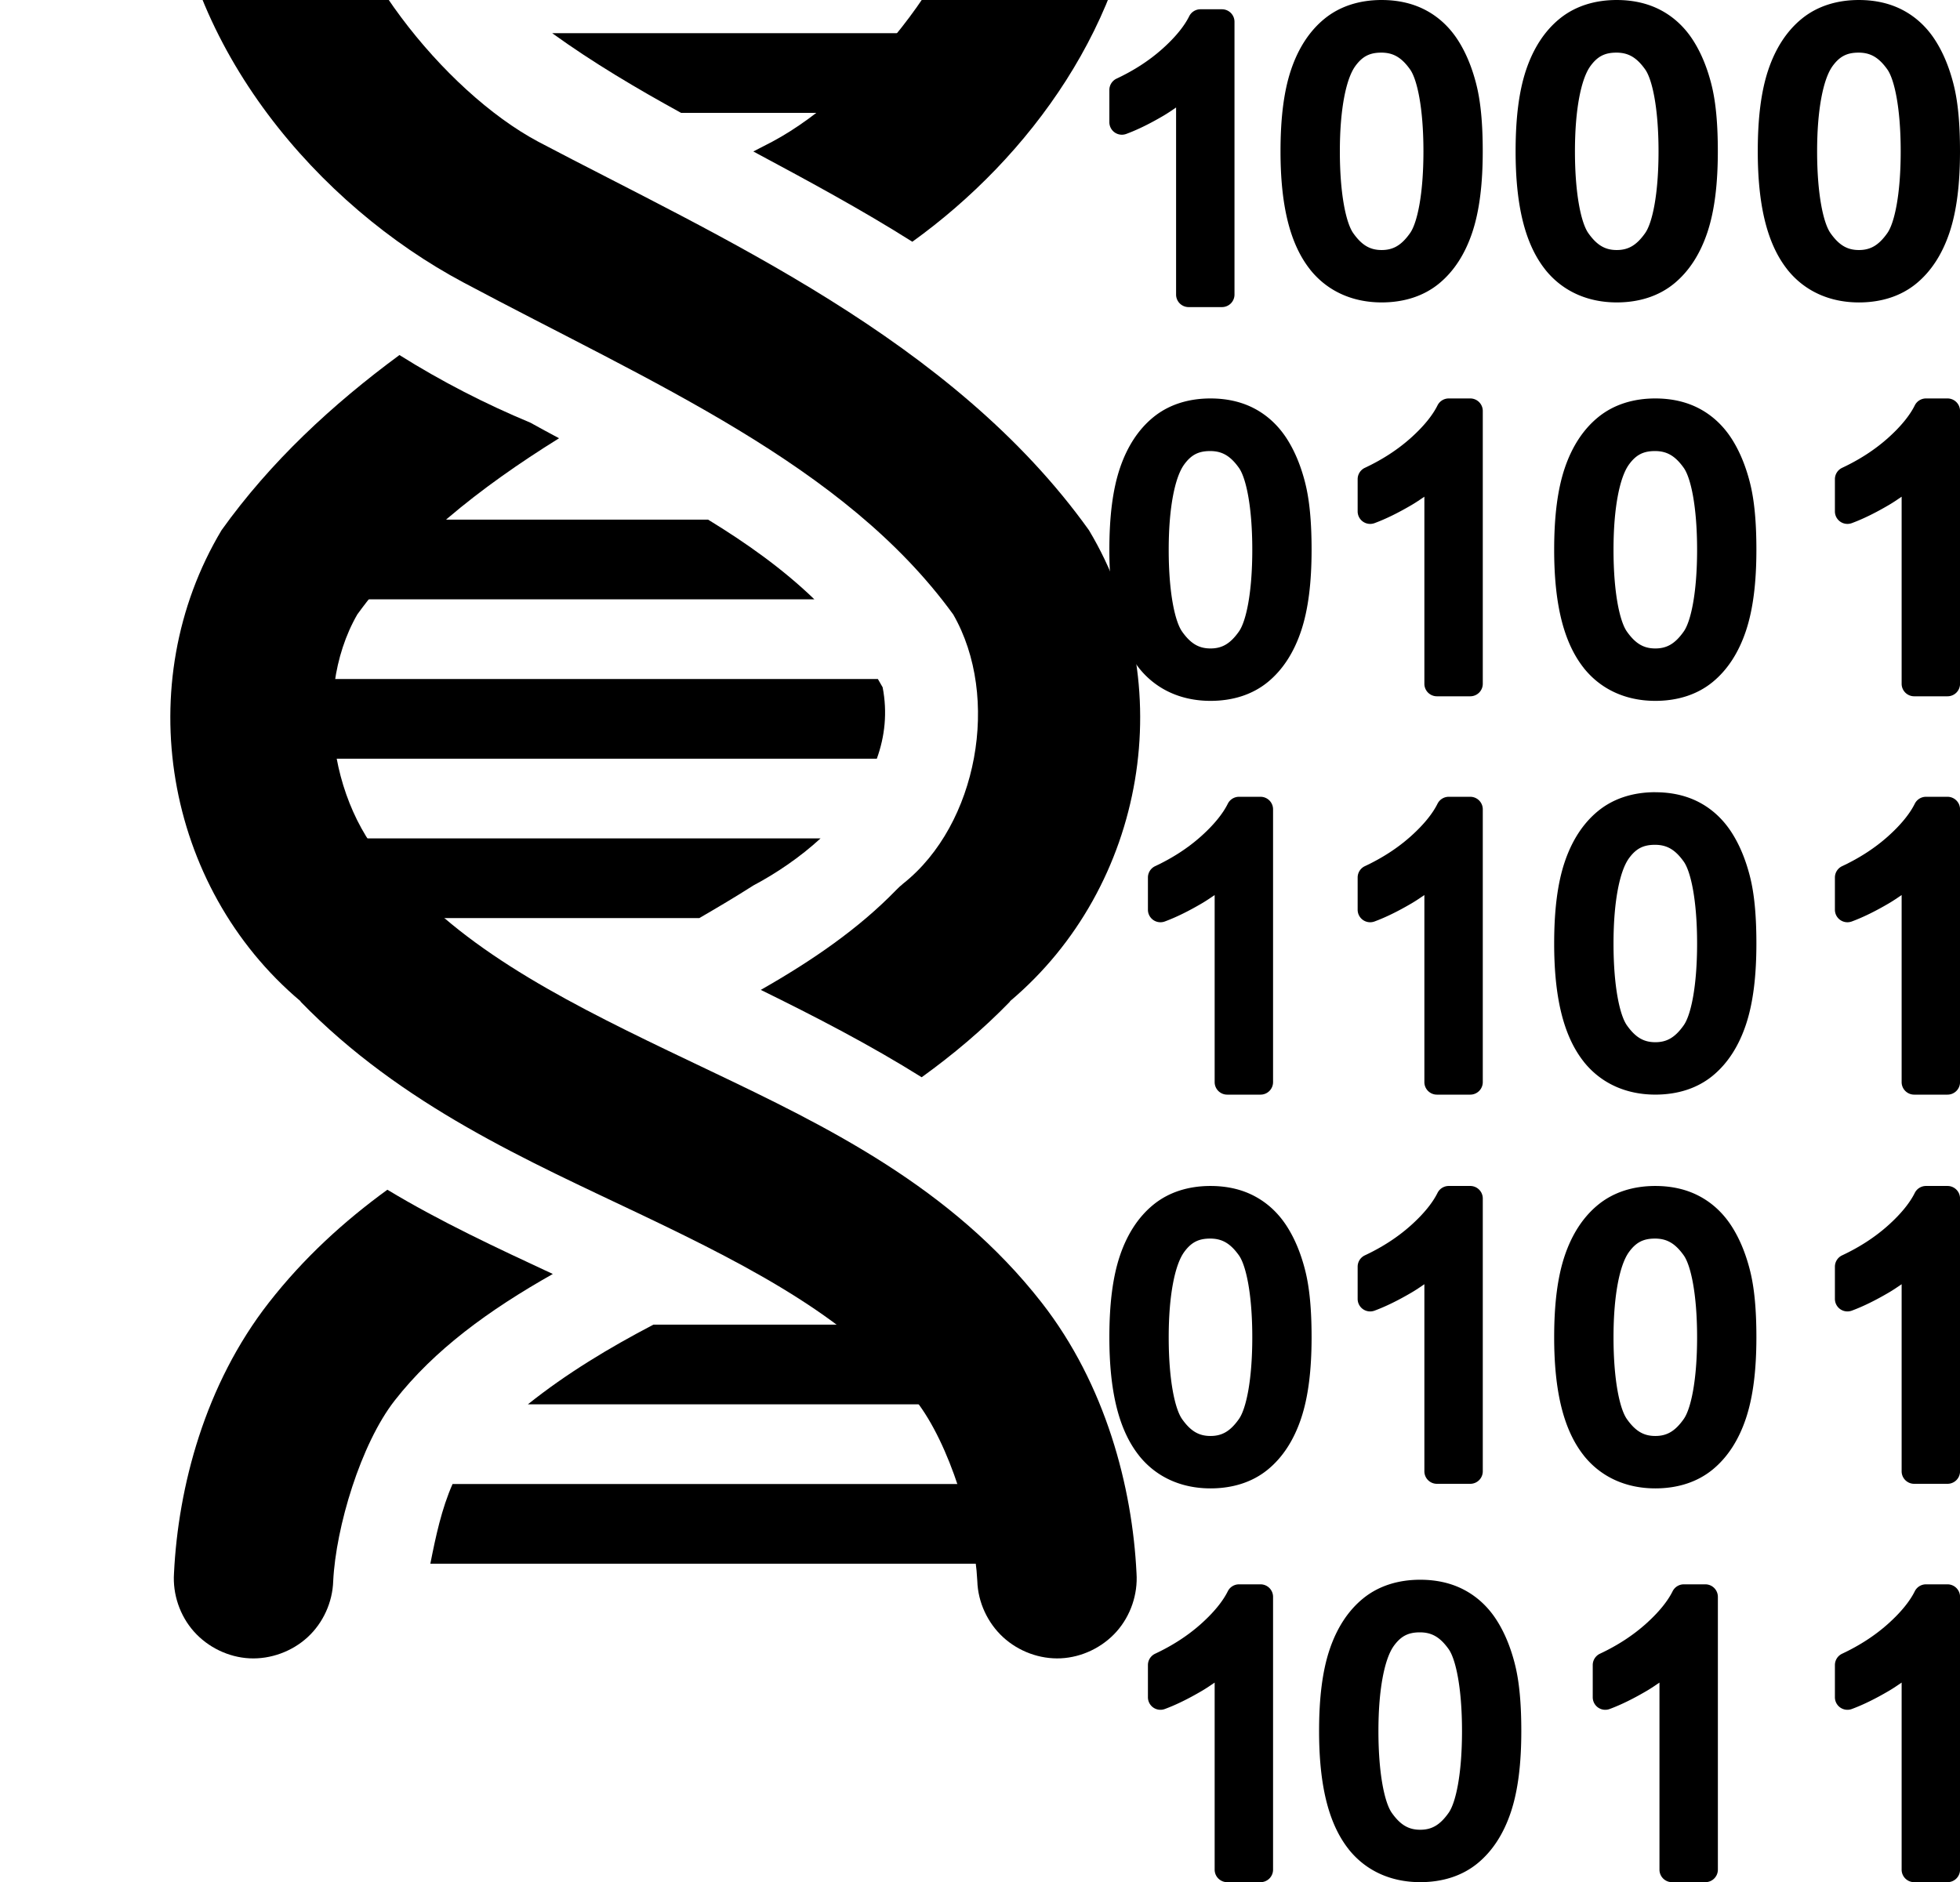 <?xml version="1.0" encoding="UTF-8" standalone="no"?>
<svg
   xmlns:dc="http://purl.org/dc/elements/1.1/"
   xmlns:cc="http://creativecommons.org/ns#"
   xmlns:rdf="http://www.w3.org/1999/02/22-rdf-syntax-ns#"
   xmlns:svg="http://www.w3.org/2000/svg"
   xmlns="http://www.w3.org/2000/svg"
   xmlns:sodipodi="http://sodipodi.sourceforge.net/DTD/sodipodi-0.dtd"
   xmlns:inkscape="http://www.inkscape.org/namespaces/inkscape"
   version="1.1"
   viewBox="0 0 90 86.443"
   xml:space="preserve"
   x="0px"
   y="0px"
   id="svg2"
   inkscape:version="0.48.2 r9819"
   width="100%"
   height="100%"
   sodipodi:docname="icon.svg"><defs
     id="defs62" /><sodipodi:namedview
     pagecolor="#ffffff"
     bordercolor="#666666"
     borderopacity="1"
     objecttolerance="10"
     gridtolerance="10"
     guidetolerance="10"
     inkscape:pageopacity="0"
     inkscape:pageshadow="2"
     inkscape:window-width="640"
     inkscape:window-height="480"
     id="namedview60"
     showgrid="false"
     fit-margin-top="0"
     fit-margin-left="0"
     fit-margin-right="0"
     fit-margin-bottom="0"
     inkscape:zoom="1.888"
     inkscape:cx="44.999922"
     inkscape:cy="30.721466"
     inkscape:window-x="0"
     inkscape:window-y="0"
     inkscape:window-maximized="0"
     inkscape:current-layer="svg2" /><g
     transform="matrix(0.305,0,0,0.305,5076.089,-6583.083)"
     id="g4"><path
       d="m -16605.094,21998.625 c -3.342,-0.05 -6.692,1.365 -8.968,3.813 -2.277,2.445 -3.444,5.888 -3.157,9.218 1.945,27.659 22.344,51.173 44.063,62.75 28.465,15.173 57.34,27.378 73.75,50 7.164,12.463 3.665,31.633 -7.5,40.5 -0.396,0.32 -0.772,0.665 -1.125,1.032 -5.635,5.8 -12.587,10.587 -20.344,15 8.271,4.061 16.482,8.308 24.219,13.156 4.645,-3.346 9.126,-7.097 13.312,-11.406 l -0.03,-0.03 c 20.514,-17.279 25.713,-47.84 11.906,-70.937 -20.571,-28.773 -55.799,-44.202 -82.906,-58.5 -14.264,-7.603 -30.329,-27.937 -31.406,-43.25 -0.164,-3 -1.49,-5.919 -3.657,-8 -2.167,-2.081 -5.152,-3.301 -8.156,-3.344 z m 20.5,212.406 c -6.482,4.711 -12.557,10.228 -17.844,17 -9.65,12.364 -13.65,27.788 -14.281,40.75 -0.215,3.171 0.888,6.405 3,8.781 2.112,2.376 5.2,3.874 8.375,4.032 3.174,0.157 6.414,-1.033 8.75,-3.188 2.336,-2.154 3.744,-5.26 3.844,-8.437 0.395,-8.13 4.154,-20.659 9.25,-27.188 5.984,-7.666 14.197,-13.629 23.812,-19.062 -8.481,-3.952 -16.972,-7.897 -24.906,-12.688 z"
       transform="translate(0,-448)"
       style="text-indent:0;text-transform:none;direction:ltr;block-progression:tb;baseline-shift:baseline;color:#000000;fill:#000000;fill-opacity:1;stroke:none;marker:none;visibility:visible;display:inline;overflow:visible;enable-background:accumulate"
       visibility="visible"
       display="inline"
       overflow="visible"
       id="path6"
       inkscape:connector-curvature="0" /><path
       d="m -16598.219,22110.125 c -2.77,0 -5,2.23 -5,5 l 0,2 c 0,2.77 2.23,5 5,5 l 77.907,0 c -4.764,-4.596 -10.237,-8.477 -16,-12 l -61.907,0 z m 0,24 c -2.77,0 -5,2.23 -5,5 l 0,2 c 0,2.77 2.23,5 5,5 l 87.313,0 c 1.208,-3.346 1.609,-6.95 0.875,-10.75 -0.232,-0.422 -0.477,-0.838 -0.719,-1.25 l -87.469,0 z m 0,24 c -2.77,0 -5,2.23 -5,5 l 0,2 c 0,2.77 2.23,5 5,5 l 60.594,0 c 2.732,-1.59 5.458,-3.197 8.125,-4.906 3.474,-1.845 7.01,-4.238 10.125,-7.094 l -78.844,0 z"
       transform="translate(0,-448)"
       style="fill:#000000;fill-opacity:1;fill-rule:nonzero;stroke:none"
       id="path8"
       inkscape:connector-curvature="0" /><path
       d="m -16578.125,22012.875 c 1.53,4.192 3.337,8.264 5.75,12 l 84.687,0 c 2.771,0 5,-2.23 5,-5 l 0,-2 c 0,-2.77 -2.229,-5 -5,-5 l -90.437,0 z m 18.344,24 c 6.164,4.452 12.724,8.328 19.406,12 l 46.813,0 c 6.034,0 10.874,-2.676 10.874,-6 0,-3.324 -4.84,-6 -10.874,-6 l -66.219,0 z"
       transform="translate(0,-448)"
       style="fill:#000000;fill-opacity:1;fill-rule:nonzero;stroke:none"
       id="path10"
       inkscape:connector-curvature="0" /><path
       d="m -16490.312,21783.344 c 2.77,0 5,2.23 5,5 l 0,2 c 0,2.77 -2.23,5 -5,5 l -73.125,0 c 5.842,-4.666 12.232,-8.512 18.906,-12 l 54.219,0 z m 0,24 c 2.77,0 5,2.23 5,5 l 0,2 c 0,2.77 -2.23,5 -5,5 l -87.813,0 c 0.819,-4.148 1.696,-8.26 3.344,-12 l 84.469,0 z"
       style="fill:#000000;fill-opacity:1;fill-rule:nonzero;stroke:none"
       id="path12"
       inkscape:connector-curvature="0" /><path
       d="m -16483.438,21998.625 c -3.004,0.04 -5.957,1.263 -8.124,3.344 -2.167,2.081 -3.524,5 -3.688,8 -1.077,15.313 -17.142,35.647 -31.406,43.25 -0.917,0.484 -1.909,0.982 -2.844,1.469 8.098,4.344 16.203,8.702 23.938,13.593 17.72,-12.744 32.602,-33.191 34.25,-56.625 0.287,-3.33 -0.88,-6.773 -3.157,-9.218 -2.276,-2.448 -5.626,-3.863 -8.969,-3.813 z m -99.343,86.719 c -10.108,7.454 -19.397,16.046 -26.781,26.375 -13.808,23.097 -8.608,53.658 11.906,70.937 l -0.03,0.03 c 15.282,15.733 34.441,24.054 51.5,32.187 17.059,8.133 31.819,15.943 41.157,27.906 5.096,6.529 8.855,19.058 9.25,27.188 0.1,3.177 1.539,6.283 3.875,8.437 2.336,2.155 5.545,3.345 8.718,3.188 3.175,-0.158 6.263,-1.656 8.376,-4.032 2.112,-2.376 3.215,-5.61 3,-8.781 -0.631,-12.962 -4.632,-28.386 -14.282,-40.75 -13.576,-17.392 -32.392,-26.553 -49.781,-34.843 -17.388,-8.292 -33.548,-15.847 -44.625,-27.25 -0.353,-0.367 -0.729,-0.712 -1.125,-1.032 -11.165,-8.867 -14.664,-28.037 -7.5,-40.5 7.772,-10.714 18.379,-19.068 30.375,-26.531 -1.455,-0.775 -2.892,-1.557 -4.312,-2.344 -6.763,-2.812 -13.394,-6.217 -19.719,-10.187 z"
       transform="translate(0,-448)"
       style="text-indent:0;text-transform:none;direction:ltr;block-progression:tb;baseline-shift:baseline;color:#000000;fill:#000000;fill-opacity:1;stroke:none;marker:none;visibility:visible;display:inline;overflow:visible;enable-background:accumulate"
       visibility="visible"
       display="inline"
       overflow="visible"
       id="path14"
       inkscape:connector-curvature="0" /></g><path
     d="m 55.584,54.469 c -1.011,0 -1.914,0.282 -2.623,0.86 -0.696,0.567 -1.206,1.364 -1.536,2.342 -0.334,0.99 -0.485,2.233 -0.485,3.748 0,2.41 0.405,4.225 1.359,5.428 a 0.575,0.575 0 0 0 0,0.002 c 0.789,0.991 1.945,1.509 3.285,1.509 1.016,0 1.922,-0.283 2.632,-0.864 0.696,-0.57 1.202,-1.371 1.529,-2.349 0.33,-0.988 0.481,-2.222 0.481,-3.725 0,-1.265 -0.092,-2.288 -0.299,-3.092 l 0,-0.002 C 59.728,57.549 59.448,56.873 59.078,56.302 58.701,55.72 58.208,55.256 57.616,54.941 57.018,54.621 56.331,54.469 55.584,54.469 z m -0.017,2.416 c 0.534,0 0.921,0.207 1.323,0.772 0.32,0.451 0.613,1.752 0.613,3.762 0,1.997 -0.289,3.293 -0.613,3.753 -0.403,0.573 -0.787,0.779 -1.305,0.779 -0.519,0 -0.902,-0.205 -1.305,-0.775 -0.322,-0.455 -0.615,-1.754 -0.615,-3.757 0,-1.995 0.299,-3.319 0.687,-3.883 l 0.002,-0.004 c 0.332,-0.469 0.673,-0.647 1.213,-0.647 z"
     style="text-indent:0;text-transform:none;direction:ltr;block-progression:tb;baseline-shift:baseline;color:#000000;fill:#000000;fill-opacity:1;fill-rule:nonzero;stroke:none;marker:none;visibility:visible;display:inline;overflow:visible;enable-background:accumulate"
     visibility="visible"
     display="inline"
     overflow="visible"
     id="path16"
     inkscape:connector-curvature="0" /><path
     d="m 66.524,54.469 a 0.575,0.575 0 0 0 -0.516,0.319 c -0.221,0.447 -0.625,0.956 -1.228,1.496 -0.596,0.533 -1.297,0.991 -2.109,1.372 a 0.575,0.575 0 0 0 -0.33,0.519 l 0,1.482 a 0.575,0.575 0 0 0 0.773,0.539 c 0.52,-0.192 1.087,-0.471 1.707,-0.835 0.213,-0.125 0.396,-0.252 0.584,-0.38 l 0,8.592 a 0.575,0.575 0 0 0 0.575,0.575 l 1.532,0 a 0.575,0.575 0 0 0 0.575,-0.575 l 0,-12.529 A 0.575,0.575 0 0 0 67.51,54.469 l -0.986,0 z"
     style="text-indent:0;text-transform:none;direction:ltr;block-progression:tb;baseline-shift:baseline;color:#000000;fill:#000000;fill-opacity:1;fill-rule:nonzero;stroke:none;marker:none;visibility:visible;display:inline;overflow:visible;enable-background:accumulate"
     visibility="visible"
     display="inline"
     overflow="visible"
     id="path18"
     inkscape:connector-curvature="0" /><path
     d="m 76.009,54.469 c -1.011,0 -1.914,0.282 -2.623,0.86 -0.696,0.567 -1.206,1.364 -1.536,2.342 -0.334,0.99 -0.485,2.233 -0.485,3.748 0,2.41 0.405,4.225 1.359,5.428 a 0.575,0.575 0 0 0 0,0.002 c 0.789,0.991 1.945,1.509 3.285,1.509 1.016,0 1.922,-0.283 2.632,-0.864 0.696,-0.57 1.202,-1.371 1.529,-2.349 0.33,-0.988 0.481,-2.222 0.481,-3.725 0,-1.265 -0.092,-2.288 -0.299,-3.092 l 0,-0.002 C 80.153,57.549 79.873,56.873 79.503,56.302 79.126,55.72 78.633,55.256 78.041,54.941 77.443,54.621 76.756,54.469 76.009,54.469 z m -0.017,2.416 c 0.534,0 0.921,0.207 1.323,0.772 0.32,0.451 0.613,1.752 0.613,3.762 0,1.997 -0.289,3.293 -0.613,3.753 -0.403,0.573 -0.787,0.779 -1.305,0.779 -0.519,0 -0.902,-0.205 -1.305,-0.775 -0.322,-0.455 -0.615,-1.754 -0.615,-3.757 0,-1.995 0.299,-3.319 0.687,-3.883 l 0.002,-0.004 c 0.332,-0.469 0.673,-0.647 1.213,-0.647 z"
     style="text-indent:0;text-transform:none;direction:ltr;block-progression:tb;baseline-shift:baseline;color:#000000;fill:#000000;fill-opacity:1;fill-rule:nonzero;stroke:none;marker:none;visibility:visible;display:inline;overflow:visible;enable-background:accumulate"
     visibility="visible"
     display="inline"
     overflow="visible"
     id="path20"
     inkscape:connector-curvature="0" /><path
     d="m 88.439,54.469 a 0.575,0.575 0 0 0 -0.516,0.319 c -0.221,0.447 -0.625,0.956 -1.228,1.496 -0.596,0.533 -1.297,0.991 -2.109,1.372 a 0.575,0.575 0 0 0 -0.33,0.519 l 0,1.482 a 0.575,0.575 0 0 0 0.773,0.539 c 0.52,-0.192 1.087,-0.471 1.707,-0.835 0.213,-0.125 0.396,-0.252 0.584,-0.38 l 0,8.592 a 0.575,0.575 0 0 0 0.575,0.575 l 1.532,0 a 0.575,0.575 0 0 0 0.575,-0.575 l 0,-12.529 A 0.575,0.575 0 0 0 89.425,54.469 l -0.986,0 z"
     style="text-indent:0;text-transform:none;direction:ltr;block-progression:tb;baseline-shift:baseline;color:#000000;fill:#000000;fill-opacity:1;fill-rule:nonzero;stroke:none;marker:none;visibility:visible;display:inline;overflow:visible;enable-background:accumulate"
     visibility="visible"
     display="inline"
     overflow="visible"
     id="path22"
     inkscape:connector-curvature="0" /><path
     d="m 63.443,2.1446865e-4 c -1.011,0 -1.914,0.282 -2.623,0.86 -0.696,0.567 -1.206,1.364 -1.536,2.342 -0.334,0.99 -0.485,2.233 -0.485,3.748 0,2.41 0.405,4.225 1.359,5.428 a 0.575,0.575 0 0 0 0,0.002 c 0.789,0.991 1.945,1.509 3.285,1.509 1.016,0 1.922,-0.283 2.632,-0.864 0.696,-0.57 1.202,-1.371 1.529,-2.349 0.33,-0.988 0.481,-2.222 0.481,-3.725 0,-1.265 -0.092,-2.288 -0.299,-3.092 l 0,-0.002 C 67.587,3.08 67.307,2.404 66.938,1.833 66.561,1.251 66.068,0.787 65.476,0.472 64.878,0.153 64.19,4.2726865e-4 63.443,4.2726865e-4 z M 63.426,2.417 c 0.534,0 0.921,0.207 1.323,0.772 0.32,0.451 0.613,1.752 0.613,3.762 0,1.997 -0.289,3.293 -0.613,3.753 -0.403,0.573 -0.787,0.779 -1.305,0.779 -0.519,0 -0.902,-0.205 -1.305,-0.775 -0.322,-0.455 -0.615,-1.754 -0.615,-3.757 0,-1.995 0.299,-3.319 0.687,-3.883 l 0.002,-0.004 c 0.332,-0.469 0.673,-0.647 1.213,-0.647 z"
     style="text-indent:0;text-transform:none;direction:ltr;block-progression:tb;baseline-shift:baseline;color:#000000;fill:#000000;fill-opacity:1;fill-rule:nonzero;stroke:none;marker:none;visibility:visible;display:inline;overflow:visible;enable-background:accumulate"
     visibility="visible"
     display="inline"
     overflow="visible"
     id="path24"
     inkscape:connector-curvature="0" /><path
     d="m 55.123,0.426 a 0.575,0.575 0 0 0 -0.516,0.319 C 54.386,1.192 53.982,1.7 53.378,2.24 52.782,2.773 52.081,3.231 51.27,3.612 a 0.575,0.575 0 0 0 -0.33,0.519 l 0,1.482 a 0.575,0.575 0 0 0 0.773,0.539 c 0.52,-0.192 1.087,-0.471 1.707,-0.835 0.213,-0.125 0.396,-0.252 0.584,-0.38 l 0,8.592 a 0.575,0.575 0 0 0 0.575,0.575 l 1.532,0 a 0.575,0.575 0 0 0 0.575,-0.575 l 0,-12.529 A 0.575,0.575 0 0 0 56.109,0.426 l -0.986,0 z"
     style="text-indent:0;text-transform:none;direction:ltr;block-progression:tb;baseline-shift:baseline;color:#000000;fill:#000000;fill-opacity:1;fill-rule:nonzero;stroke:none;marker:none;visibility:visible;display:inline;overflow:visible;enable-background:accumulate"
     visibility="visible"
     display="inline"
     overflow="visible"
     id="path26"
     inkscape:connector-curvature="0" /><path
     d="m 74.238,2.1446865e-4 c -1.011,0 -1.914,0.282 -2.623,0.86 -0.696,0.567 -1.206,1.364 -1.536,2.342 -0.334,0.99 -0.485,2.233 -0.485,3.748 0,2.41 0.405,4.225 1.359,5.428 a 0.575,0.575 0 0 0 0,0.002 c 0.789,0.991 1.945,1.509 3.285,1.509 1.016,0 1.922,-0.283 2.632,-0.864 0.696,-0.57 1.202,-1.371 1.529,-2.349 0.33,-0.988 0.481,-2.222 0.481,-3.725 0,-1.265 -0.092,-2.288 -0.299,-3.092 l 0,-0.002 C 78.382,3.08 78.102,2.404 77.732,1.833 77.356,1.251 76.862,0.787 76.271,0.472 75.672,0.153 74.985,4.2726865e-4 74.238,4.2726865e-4 z M 74.221,2.417 c 0.534,0 0.921,0.207 1.323,0.772 0.32,0.451 0.613,1.752 0.613,3.762 0,1.997 -0.289,3.293 -0.613,3.753 -0.403,0.573 -0.787,0.779 -1.305,0.779 -0.519,0 -0.902,-0.205 -1.305,-0.775 -0.322,-0.455 -0.615,-1.754 -0.615,-3.757 0,-1.995 0.299,-3.319 0.687,-3.883 l 0.002,-0.004 c 0.332,-0.469 0.673,-0.647 1.213,-0.647 z"
     style="text-indent:0;text-transform:none;direction:ltr;block-progression:tb;baseline-shift:baseline;color:#000000;fill:#000000;fill-opacity:1;fill-rule:nonzero;stroke:none;marker:none;visibility:visible;display:inline;overflow:visible;enable-background:accumulate"
     visibility="visible"
     display="inline"
     overflow="visible"
     id="path28"
     inkscape:connector-curvature="0" /><path
     d="m 85.358,2.1446865e-4 c -1.011,0 -1.914,0.282 -2.623,0.86 C 82.039,1.427 81.529,2.224 81.199,3.203 c -0.334,0.99 -0.485,2.233 -0.485,3.748 0,2.41 0.405,4.225 1.359,5.428 a 0.575,0.575 0 0 0 0,0.002 c 0.789,0.991 1.945,1.509 3.285,1.509 1.016,0 1.922,-0.283 2.632,-0.864 0.696,-0.57 1.202,-1.371 1.529,-2.349 0.33,-0.988 0.481,-2.222 0.481,-3.725 0,-1.265 -0.092,-2.288 -0.299,-3.092 l 0,-0.002 C 89.502,3.08 89.222,2.404 88.852,1.833 88.476,1.251 87.982,0.787 87.39,0.472 86.792,0.153 86.105,4.2726865e-4 85.358,4.2726865e-4 z M 85.341,2.417 c 0.534,0 0.921,0.207 1.323,0.772 0.32,0.451 0.613,1.752 0.613,3.762 0,1.997 -0.289,3.293 -0.613,3.753 -0.403,0.573 -0.787,0.779 -1.305,0.779 -0.519,0 -0.902,-0.205 -1.305,-0.775 -0.322,-0.455 -0.615,-1.754 -0.615,-3.757 0,-1.995 0.299,-3.319 0.687,-3.883 l 0.002,-0.004 c 0.332,-0.469 0.673,-0.647 1.213,-0.647 z"
     style="text-indent:0;text-transform:none;direction:ltr;block-progression:tb;baseline-shift:baseline;color:#000000;fill:#000000;fill-opacity:1;fill-rule:nonzero;stroke:none;marker:none;visibility:visible;display:inline;overflow:visible;enable-background:accumulate"
     visibility="visible"
     display="inline"
     overflow="visible"
     id="path30"
     inkscape:connector-curvature="0" /><path
     d="m 55.584,18.3 c -1.011,0 -1.914,0.282 -2.623,0.86 -0.696,0.567 -1.206,1.364 -1.536,2.342 -0.334,0.99 -0.485,2.233 -0.485,3.748 0,2.41 0.405,4.225 1.359,5.428 a 0.575,0.575 0 0 0 0,0.002 c 0.789,0.991 1.945,1.509 3.285,1.509 1.016,0 1.922,-0.283 2.632,-0.864 0.696,-0.57 1.202,-1.371 1.529,-2.349 0.33,-0.988 0.481,-2.222 0.481,-3.725 0,-1.265 -0.092,-2.288 -0.299,-3.092 l 0,-0.002 C 59.728,21.38 59.448,20.703 59.078,20.132 58.701,19.551 58.208,19.087 57.616,18.771 57.018,18.452 56.331,18.3 55.584,18.3 z m -0.017,2.416 c 0.534,0 0.921,0.207 1.323,0.772 0.32,0.451 0.613,1.752 0.613,3.762 0,1.997 -0.289,3.293 -0.613,3.753 -0.403,0.573 -0.787,0.779 -1.305,0.779 -0.519,0 -0.902,-0.205 -1.305,-0.775 -0.322,-0.455 -0.615,-1.754 -0.615,-3.757 0,-1.995 0.299,-3.319 0.687,-3.883 l 0.002,-0.004 c 0.332,-0.469 0.673,-0.647 1.213,-0.647 z"
     style="text-indent:0;text-transform:none;direction:ltr;block-progression:tb;baseline-shift:baseline;color:#000000;fill:#000000;fill-opacity:1;fill-rule:nonzero;stroke:none;marker:none;visibility:visible;display:inline;overflow:visible;enable-background:accumulate"
     visibility="visible"
     display="inline"
     overflow="visible"
     id="path32"
     inkscape:connector-curvature="0" /><path
     d="m 66.524,18.3 a 0.575,0.575 0 0 0 -0.516,0.319 c -0.221,0.447 -0.625,0.956 -1.228,1.496 -0.596,0.533 -1.297,0.991 -2.109,1.372 a 0.575,0.575 0 0 0 -0.33,0.519 l 0,1.482 a 0.575,0.575 0 0 0 0.773,0.539 c 0.52,-0.192 1.087,-0.471 1.707,-0.835 0.213,-0.125 0.396,-0.252 0.584,-0.38 l 0,8.592 a 0.575,0.575 0 0 0 0.575,0.575 l 1.532,0 a 0.575,0.575 0 0 0 0.575,-0.575 l 0,-12.529 a 0.575,0.575 0 0 0 -0.575,-0.575 l -0.986,0 z"
     style="text-indent:0;text-transform:none;direction:ltr;block-progression:tb;baseline-shift:baseline;color:#000000;fill:#000000;fill-opacity:1;fill-rule:nonzero;stroke:none;marker:none;visibility:visible;display:inline;overflow:visible;enable-background:accumulate"
     visibility="visible"
     display="inline"
     overflow="visible"
     id="path34"
     inkscape:connector-curvature="0" /><path
     d="m 76.009,18.3 c -1.011,0 -1.914,0.282 -2.623,0.86 -0.696,0.567 -1.206,1.364 -1.536,2.342 -0.334,0.99 -0.485,2.233 -0.485,3.748 0,2.41 0.405,4.225 1.359,5.428 a 0.575,0.575 0 0 0 0,0.002 c 0.789,0.991 1.945,1.509 3.285,1.509 1.016,0 1.922,-0.283 2.632,-0.864 0.696,-0.57 1.202,-1.371 1.529,-2.349 0.33,-0.988 0.481,-2.222 0.481,-3.725 0,-1.265 -0.092,-2.288 -0.299,-3.092 l 0,-0.002 C 80.153,21.38 79.873,20.703 79.503,20.132 79.126,19.551 78.633,19.087 78.041,18.771 77.443,18.452 76.756,18.3 76.009,18.3 z m -0.017,2.416 c 0.534,0 0.921,0.207 1.323,0.772 0.32,0.451 0.613,1.752 0.613,3.762 0,1.997 -0.289,3.293 -0.613,3.753 -0.403,0.573 -0.787,0.779 -1.305,0.779 -0.519,0 -0.902,-0.205 -1.305,-0.775 -0.322,-0.455 -0.615,-1.754 -0.615,-3.757 0,-1.995 0.299,-3.319 0.687,-3.883 l 0.002,-0.004 c 0.332,-0.469 0.673,-0.647 1.213,-0.647 z"
     style="text-indent:0;text-transform:none;direction:ltr;block-progression:tb;baseline-shift:baseline;color:#000000;fill:#000000;fill-opacity:1;fill-rule:nonzero;stroke:none;marker:none;visibility:visible;display:inline;overflow:visible;enable-background:accumulate"
     visibility="visible"
     display="inline"
     overflow="visible"
     id="path36"
     inkscape:connector-curvature="0" /><path
     d="m 88.439,18.3 a 0.575,0.575 0 0 0 -0.516,0.319 c -0.221,0.447 -0.625,0.956 -1.228,1.496 -0.596,0.533 -1.297,0.991 -2.109,1.372 a 0.575,0.575 0 0 0 -0.33,0.519 l 0,1.482 a 0.575,0.575 0 0 0 0.773,0.539 c 0.52,-0.192 1.087,-0.471 1.707,-0.835 0.213,-0.125 0.396,-0.252 0.584,-0.38 l 0,8.592 a 0.575,0.575 0 0 0 0.575,0.575 l 1.532,0 a 0.575,0.575 0 0 0 0.575,-0.575 l 0,-12.529 a 0.575,0.575 0 0 0 -0.575,-0.575 l -0.986,0 z"
     style="text-indent:0;text-transform:none;direction:ltr;block-progression:tb;baseline-shift:baseline;color:#000000;fill:#000000;fill-opacity:1;fill-rule:nonzero;stroke:none;marker:none;visibility:visible;display:inline;overflow:visible;enable-background:accumulate"
     visibility="visible"
     display="inline"
     overflow="visible"
     id="path38"
     inkscape:connector-curvature="0" /><path
     d="m 88.439,36.595 a 0.575,0.575 0 0 0 -0.516,0.319 c -0.221,0.447 -0.625,0.956 -1.228,1.496 -0.596,0.533 -1.297,0.991 -2.109,1.372 a 0.575,0.575 0 0 0 -0.33,0.519 l 0,1.482 a 0.575,0.575 0 0 0 0.773,0.539 c 0.52,-0.192 1.087,-0.471 1.707,-0.835 0.213,-0.125 0.396,-0.252 0.584,-0.38 l 0,8.592 a 0.575,0.575 0 0 0 0.575,0.575 l 1.532,0 a 0.575,0.575 0 0 0 0.575,-0.575 l 0,-12.529 a 0.575,0.575 0 0 0 -0.575,-0.575 l -0.986,0 z"
     style="text-indent:0;text-transform:none;direction:ltr;block-progression:tb;baseline-shift:baseline;color:#000000;fill:#000000;fill-opacity:1;fill-rule:nonzero;stroke:none;marker:none;visibility:visible;display:inline;overflow:visible;enable-background:accumulate"
     visibility="visible"
     display="inline"
     overflow="visible"
     id="path40"
     inkscape:connector-curvature="0" /><path
     d="m 66.524,36.595 a 0.575,0.575 0 0 0 -0.516,0.319 c -0.221,0.447 -0.625,0.956 -1.228,1.496 -0.596,0.533 -1.297,0.991 -2.109,1.372 a 0.575,0.575 0 0 0 -0.33,0.519 l 0,1.482 a 0.575,0.575 0 0 0 0.773,0.539 c 0.52,-0.192 1.087,-0.471 1.707,-0.835 0.213,-0.125 0.396,-0.252 0.584,-0.38 l 0,8.592 a 0.575,0.575 0 0 0 0.575,0.575 l 1.532,0 a 0.575,0.575 0 0 0 0.575,-0.575 l 0,-12.529 a 0.575,0.575 0 0 0 -0.575,-0.575 l -0.986,0 z"
     style="text-indent:0;text-transform:none;direction:ltr;block-progression:tb;baseline-shift:baseline;color:#000000;fill:#000000;fill-opacity:1;fill-rule:nonzero;stroke:none;marker:none;visibility:visible;display:inline;overflow:visible;enable-background:accumulate"
     visibility="visible"
     display="inline"
     overflow="visible"
     id="path42"
     inkscape:connector-curvature="0" /><path
     d="m 56.894,36.595 a 0.575,0.575 0 0 0 -0.516,0.319 c -0.221,0.447 -0.625,0.956 -1.228,1.496 -0.596,0.533 -1.297,0.991 -2.109,1.372 a 0.575,0.575 0 0 0 -0.33,0.519 l 0,1.482 a 0.575,0.575 0 0 0 0.773,0.539 c 0.52,-0.192 1.087,-0.471 1.707,-0.835 0.213,-0.125 0.396,-0.252 0.584,-0.38 l 0,8.592 a 0.575,0.575 0 0 0 0.575,0.575 l 1.532,0 a 0.575,0.575 0 0 0 0.575,-0.575 l 0,-12.529 a 0.575,0.575 0 0 0 -0.575,-0.575 l -0.986,0 z"
     style="text-indent:0;text-transform:none;direction:ltr;block-progression:tb;baseline-shift:baseline;color:#000000;fill:#000000;fill-opacity:1;fill-rule:nonzero;stroke:none;marker:none;visibility:visible;display:inline;overflow:visible;enable-background:accumulate"
     visibility="visible"
     display="inline"
     overflow="visible"
     id="path44"
     inkscape:connector-curvature="0" /><path
     d="m 76.009,36.384 c -1.011,0 -1.914,0.282 -2.623,0.86 -0.696,0.567 -1.206,1.364 -1.536,2.342 -0.334,0.99 -0.485,2.233 -0.485,3.748 0,2.41 0.405,4.225 1.359,5.428 a 0.575,0.575 0 0 0 0,0.002 c 0.789,0.991 1.945,1.509 3.285,1.509 1.016,0 1.922,-0.283 2.632,-0.864 0.696,-0.57 1.202,-1.371 1.529,-2.349 0.33,-0.988 0.481,-2.222 0.481,-3.725 0,-1.265 -0.092,-2.288 -0.299,-3.092 l 0,-0.002 c -0.199,-0.776 -0.479,-1.453 -0.849,-2.023 -0.377,-0.581 -0.87,-1.046 -1.462,-1.361 -0.598,-0.319 -1.285,-0.471 -2.032,-0.471 z m -0.017,2.416 c 0.534,0 0.921,0.207 1.323,0.772 0.32,0.451 0.613,1.752 0.613,3.762 0,1.997 -0.289,3.293 -0.613,3.753 -0.403,0.573 -0.787,0.779 -1.305,0.779 -0.519,0 -0.902,-0.205 -1.305,-0.775 -0.322,-0.455 -0.615,-1.754 -0.615,-3.757 0,-1.995 0.299,-3.319 0.687,-3.883 l 0.002,-0.004 c 0.332,-0.469 0.673,-0.647 1.213,-0.647 z"
     style="text-indent:0;text-transform:none;direction:ltr;block-progression:tb;baseline-shift:baseline;color:#000000;fill:#000000;fill-opacity:1;fill-rule:nonzero;stroke:none;marker:none;visibility:visible;display:inline;overflow:visible;enable-background:accumulate"
     visibility="visible"
     display="inline"
     overflow="visible"
     id="path46"
     inkscape:connector-curvature="0" /><path
     d="m 88.439,72.765 a 0.575,0.575 0 0 0 -0.516,0.319 c -0.221,0.447 -0.625,0.956 -1.228,1.496 -0.596,0.533 -1.297,0.991 -2.109,1.372 a 0.575,0.575 0 0 0 -0.33,0.519 l 0,1.482 a 0.575,0.575 0 0 0 0.773,0.539 c 0.52,-0.192 1.087,-0.471 1.707,-0.835 0.213,-0.125 0.396,-0.252 0.584,-0.38 l 0,8.592 a 0.575,0.575 0 0 0 0.575,0.575 l 1.532,0 a 0.575,0.575 0 0 0 0.575,-0.575 l 0,-12.529 a 0.575,0.575 0 0 0 -0.575,-0.575 l -0.986,0 z"
     style="text-indent:0;text-transform:none;direction:ltr;block-progression:tb;baseline-shift:baseline;color:#000000;fill:#000000;fill-opacity:1;fill-rule:nonzero;stroke:none;marker:none;visibility:visible;display:inline;overflow:visible;enable-background:accumulate"
     visibility="visible"
     display="inline"
     overflow="visible"
     id="path48"
     inkscape:connector-curvature="0" /><path
     d="m 77.319,72.765 a 0.575,0.575 0 0 0 -0.516,0.319 c -0.221,0.447 -0.625,0.956 -1.228,1.496 -0.596,0.533 -1.297,0.991 -2.109,1.372 a 0.575,0.575 0 0 0 -0.33,0.519 l 0,1.482 a 0.575,0.575 0 0 0 0.773,0.539 c 0.52,-0.192 1.087,-0.471 1.707,-0.835 0.213,-0.125 0.396,-0.252 0.584,-0.38 l 0,8.592 a 0.575,0.575 0 0 0 0.575,0.575 l 1.532,0 a 0.575,0.575 0 0 0 0.575,-0.575 l 0,-12.529 A 0.575,0.575 0 0 0 78.305,72.765 l -0.986,0 z"
     style="text-indent:0;text-transform:none;direction:ltr;block-progression:tb;baseline-shift:baseline;color:#000000;fill:#000000;fill-opacity:1;fill-rule:nonzero;stroke:none;marker:none;visibility:visible;display:inline;overflow:visible;enable-background:accumulate"
     visibility="visible"
     display="inline"
     overflow="visible"
     id="path50"
     inkscape:connector-curvature="0" /><path
     d="m 56.894,72.765 a 0.575,0.575 0 0 0 -0.516,0.319 c -0.221,0.447 -0.625,0.956 -1.228,1.496 -0.596,0.533 -1.297,0.991 -2.109,1.372 a 0.575,0.575 0 0 0 -0.33,0.519 l 0,1.482 a 0.575,0.575 0 0 0 0.773,0.539 c 0.52,-0.192 1.087,-0.471 1.707,-0.835 0.213,-0.125 0.396,-0.252 0.584,-0.38 l 0,8.592 a 0.575,0.575 0 0 0 0.575,0.575 l 1.532,0 a 0.575,0.575 0 0 0 0.575,-0.575 l 0,-12.529 a 0.575,0.575 0 0 0 -0.575,-0.575 l -0.986,0 z"
     style="text-indent:0;text-transform:none;direction:ltr;block-progression:tb;baseline-shift:baseline;color:#000000;fill:#000000;fill-opacity:1;fill-rule:nonzero;stroke:none;marker:none;visibility:visible;display:inline;overflow:visible;enable-background:accumulate"
     visibility="visible"
     display="inline"
     overflow="visible"
     id="path52"
     inkscape:connector-curvature="0" /><path
     d="m 65.214,72.554 c -1.011,0 -1.914,0.282 -2.623,0.86 -0.696,0.567 -1.206,1.364 -1.536,2.342 -0.334,0.99 -0.485,2.233 -0.485,3.748 0,2.41 0.405,4.225 1.359,5.428 a 0.575,0.575 0 0 0 0,0.002 c 0.789,0.991 1.945,1.509 3.285,1.509 1.016,0 1.922,-0.283 2.632,-0.864 0.696,-0.57 1.202,-1.371 1.529,-2.349 0.33,-0.988 0.481,-2.222 0.481,-3.725 0,-1.265 -0.092,-2.288 -0.299,-3.092 l 0,-0.002 C 69.358,75.634 69.078,74.957 68.708,74.387 68.332,73.805 67.838,73.341 67.246,73.026 66.648,72.706 65.961,72.554 65.214,72.554 z m -0.017,2.416 c 0.534,0 0.921,0.207 1.323,0.772 0.32,0.451 0.613,1.752 0.613,3.762 0,1.997 -0.289,3.293 -0.613,3.753 -0.403,0.573 -0.787,0.779 -1.305,0.779 -0.519,0 -0.902,-0.205 -1.305,-0.775 -0.322,-0.455 -0.615,-1.754 -0.615,-3.757 0,-1.995 0.299,-3.319 0.687,-3.883 l 0.002,-0.004 c 0.332,-0.469 0.673,-0.647 1.213,-0.647 z"
     style="text-indent:0;text-transform:none;direction:ltr;block-progression:tb;baseline-shift:baseline;color:#000000;fill:#000000;fill-opacity:1;fill-rule:nonzero;stroke:none;marker:none;visibility:visible;display:inline;overflow:visible;enable-background:accumulate"
     visibility="visible"
     display="inline"
     overflow="visible"
     id="path54"
     inkscape:connector-curvature="0" /></svg>